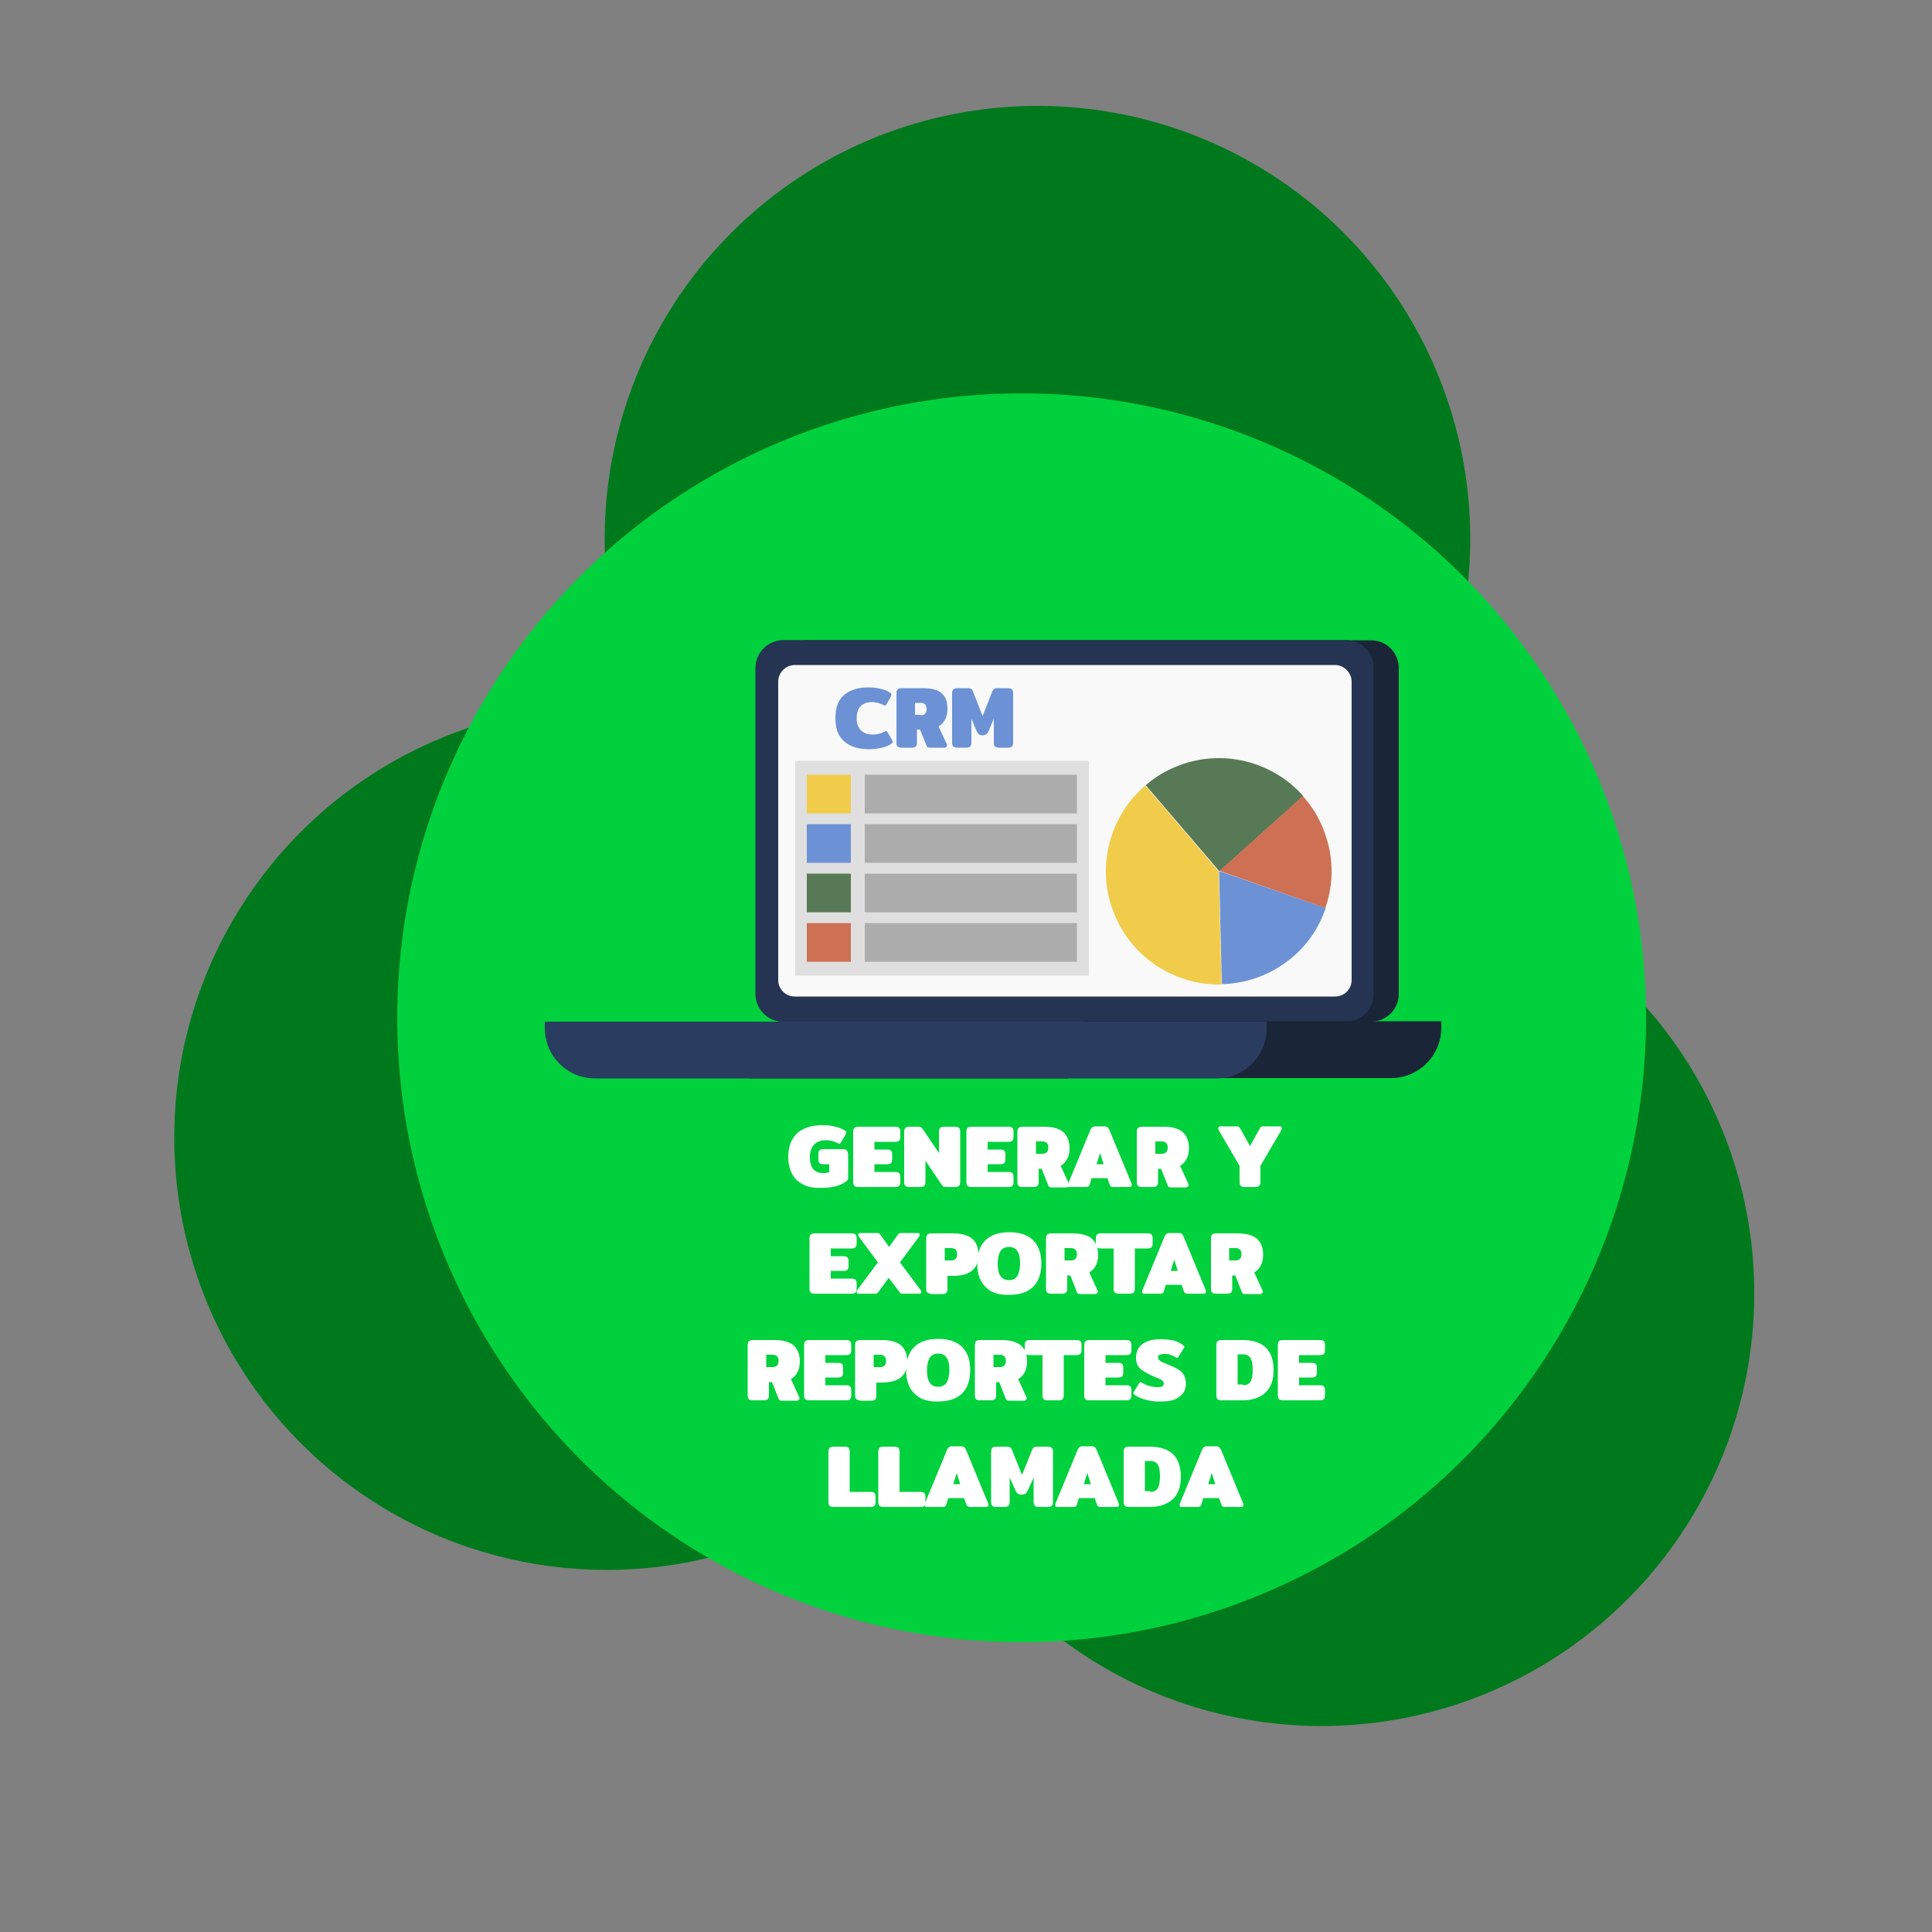 <?xml version="1.0" encoding="utf-8"?>
<!-- Generator: Adobe Illustrator 23.0.0, SVG Export Plug-In . SVG Version: 6.00 Build 0)  -->
<svg version="1.1" id="Capa_1" xmlns="http://www.w3.org/2000/svg" xmlns:xlink="http://www.w3.org/1999/xlink" x="0px" y="0px"
	 viewBox="0 0 500 500" style="enable-background:new 0 0 500 500;" xml:space="preserve">
<rect x="0" y="0" width="500" height="500" fill="#808080" stroke="none"/>
<style type="text/css">
	.st0{fill:#0C2D44;}
	.st1{fill:#2C83AF;}
	.st2{fill:#FFFFFF;}
	.st3{fill:#00791D;}
	.st4{fill:#00D13C;}
	.st5{fill:#F2F2F2;}
	.st6{fill:#727272;}
	.st7{fill:#A3A3A3;}
	.st8{fill:#BCBCBC;}
	.st9{fill:none;}
	.st10{fill:#866A5E;}
	.st11{fill:#F7DDCB;}
	.st12{fill:#FFE6D4;}
	.st13{fill:#2D2D2D;}
	.st14{fill:#1C1B1A;}
	.st15{fill:#F5F5F5;}
	.st16{fill:#77181C;}
	.st17{fill:#EAEAEA;}
	.st18{fill:#262525;}
	.st19{fill:#11100F;}
	.st20{fill:#CCCDCE;}
	.st21{fill:#DFDFDF;}
	.st22{fill:#C2C2C2;}
	.st23{fill:#0085B0;}
	.st24{fill:#2A5936;}
	.st25{fill:#CD7054;}
	.st26{fill:#F1CC4B;}
	.st27{fill:#22272F;}
	.st28{fill:#1B2538;}
	.st29{fill:#253452;}
	.st30{fill:#F9F9F9;}
	.st31{fill:#2D3543;}
	.st32{fill:#2A3D60;}
	.st33{fill:#ACACAC;}
	.st34{fill:#6C92D5;}
	.st35{fill:#587955;}
	.st36{fill:#DAA449;}
	.st37{fill:#D4D4D4;}
	.st38{fill:#85B681;}
	.st39{fill:#A1DC9B;}
	.st40{fill:#90C58B;}
	.st41{fill:#81C378;}
	.st42{opacity:0.5;}
	.st43{fill:#A2CADE;}
	.st44{fill:#9BAEC9;}
	.st45{fill:#9D2B3B;}
	.st46{fill:#C1D4F2;}
	.st47{fill:#534D46;}
	.st48{fill:#191819;}
	.st49{fill:#222123;}
	.st50{fill:#F3FF00;}
	.st51{fill:none;stroke:#5A605A;stroke-width:4;stroke-miterlimit:10;}
	.st52{fill:#505050;}
	.st53{fill:#FFB412;}
	.st54{fill:#53C2C9;}
	.st55{fill:#008B9C;}
	.st56{fill:none;stroke:#00550B;stroke-width:4;stroke-miterlimit:10;}
</style>
<g>
	<g>
		<circle class="st3" cx="268.5" cy="139.4" r="112"/>
		<circle class="st3" cx="157" cy="294.4" r="111.9"/>
		<circle class="st3" cx="342" cy="334.7" r="112"/>
	</g>
</g>
<g>
	<circle class="st4" cx="264.4" cy="263.4" r="161.6"/>
</g>
<g>
	<path class="st2" d="M206.3,305.5c-1.5-1.4-2.3-3.4-2.3-6.1c0-2.7,0.8-4.7,2.3-6.1c1.5-1.4,3.7-2.1,6.5-2.1c1.3,0,2.4,0.1,3.4,0.4
		c1,0.2,1.8,0.6,2.5,1c0.2,0.1,0.3,0.3,0.3,0.5c0,0.1-0.1,0.3-0.2,0.6l-1.2,2c-0.1,0.2-0.3,0.3-0.4,0.3c-0.1,0-0.3-0.1-0.5-0.2
		c-0.9-0.5-1.9-0.7-3-0.7c-1.3,0-2.3,0.4-3,1.1s-1.1,1.8-1.1,3.2c0,1.5,0.3,2.5,0.9,3.2c0.6,0.7,1.5,1,2.7,1c0.2,0,0.5,0,0.7-0.1
		c0.3,0,0.5-0.1,0.7-0.1v-2.1h-1.5c-0.5,0-0.8-0.1-1-0.3c-0.2-0.2-0.3-0.5-0.3-1v-1.3c0-0.5,0.1-0.8,0.3-1c0.2-0.2,0.5-0.3,1-0.3
		h4.9c0.6,0,1,0.1,1.2,0.4c0.2,0.3,0.3,0.7,0.3,1.3v5.4c0,0.3,0,0.6-0.1,0.8c-0.1,0.2-0.3,0.4-0.5,0.5c-1.5,1.1-3.5,1.6-6.1,1.6
		C210,307.6,207.9,306.9,206.3,305.5z"/>
	<path class="st2" d="M221.1,306.9c-0.2-0.2-0.3-0.5-0.3-1v-13c0-0.4,0.1-0.8,0.3-1c0.2-0.2,0.6-0.3,1.1-0.3h9.5
		c0.5,0,0.8,0.1,1,0.3c0.2,0.2,0.3,0.5,0.3,1v1.3c0,0.5-0.1,0.8-0.3,1c-0.2,0.2-0.5,0.3-1,0.3h-5.4v2h3.3c0.5,0,0.8,0.1,1,0.3
		c0.2,0.2,0.3,0.5,0.3,1v1.2c0,0.5-0.1,0.8-0.3,1c-0.2,0.2-0.5,0.3-1,0.3h-3.3v2h5.4c0.5,0,0.8,0.1,1,0.3c0.2,0.2,0.3,0.5,0.3,1v1.3
		c0,0.5-0.1,0.8-0.3,1c-0.2,0.2-0.5,0.3-1,0.3h-9.5C221.6,307.2,221.3,307.1,221.1,306.9z"/>
	<path class="st2" d="M234.3,306.9c-0.2-0.2-0.3-0.5-0.3-1v-13c0-0.4,0.1-0.8,0.3-1c0.2-0.2,0.6-0.3,1.1-0.3h2.2
		c0.3,0,0.6,0,0.7,0.1c0.2,0.1,0.3,0.3,0.5,0.5l4.2,6.2v-5.5c0-0.4,0.1-0.8,0.3-1c0.2-0.2,0.6-0.3,1.1-0.3h2.7
		c0.5,0,0.9,0.1,1.1,0.3s0.3,0.5,0.3,1v13c0,0.4-0.1,0.8-0.3,1s-0.6,0.3-1.1,0.3h-2.2c-0.3,0-0.6,0-0.7-0.1
		c-0.2-0.1-0.3-0.2-0.5-0.5l-4.2-6.2v5.5c0,0.4-0.1,0.8-0.3,1s-0.6,0.3-1.1,0.3h-2.7C234.8,307.2,234.5,307.1,234.3,306.9z"/>
	<path class="st2" d="M250.4,306.9c-0.2-0.2-0.3-0.5-0.3-1v-13c0-0.4,0.1-0.8,0.3-1c0.2-0.2,0.6-0.3,1.1-0.3h9.5
		c0.5,0,0.8,0.1,1,0.3c0.2,0.2,0.3,0.5,0.3,1v1.3c0,0.5-0.1,0.8-0.3,1c-0.2,0.2-0.5,0.3-1,0.3h-5.4v2h3.3c0.5,0,0.8,0.1,1,0.3
		c0.2,0.2,0.3,0.5,0.3,1v1.2c0,0.5-0.1,0.8-0.3,1c-0.2,0.2-0.5,0.3-1,0.3h-3.3v2h5.4c0.5,0,0.8,0.1,1,0.3c0.2,0.2,0.3,0.5,0.3,1v1.3
		c0,0.5-0.1,0.8-0.3,1c-0.2,0.2-0.5,0.3-1,0.3h-9.5C251,307.2,250.6,307.1,250.4,306.9z"/>
	<path class="st2" d="M263.6,306.9c-0.2-0.2-0.3-0.5-0.3-1v-13c0-0.4,0.1-0.8,0.3-1c0.2-0.2,0.6-0.3,1.1-0.3h5.5c2.3,0,4,0.5,5,1.4
		c1,0.9,1.6,2.3,1.6,4.1c0,1.1-0.2,2-0.6,2.8c-0.4,0.8-1,1.4-1.7,1.8l2.1,4.6c0.1,0.1,0.1,0.3,0.1,0.4c0,0.2-0.1,0.3-0.2,0.4
		s-0.3,0.2-0.4,0.2h-3.9c-0.2,0-0.4,0-0.6-0.1c-0.1-0.1-0.3-0.2-0.3-0.4l-1.7-4.3h-0.8v3.4c0,0.4-0.1,0.8-0.3,1
		c-0.2,0.2-0.6,0.3-1.1,0.3h-2.7C264.2,307.2,263.8,307.1,263.6,306.9z M269.7,298.6c0.5,0,0.9-0.1,1.2-0.4s0.4-0.7,0.4-1.2
		c0-0.5-0.1-0.9-0.4-1.2s-0.7-0.4-1.2-0.4h-1.6v3.2H269.7z"/>
	<path class="st2" d="M276.4,306.7c0-0.1,0-0.3,0.1-0.5l5.7-13.8c0.1-0.3,0.3-0.5,0.5-0.7c0.2-0.1,0.4-0.2,0.7-0.2h2.5
		c0.3,0,0.6,0.1,0.7,0.2c0.2,0.1,0.3,0.4,0.5,0.7l5.7,13.8c0.1,0.2,0.1,0.4,0.1,0.5c0,0.3-0.2,0.5-0.5,0.5h-4.3
		c-0.5,0-0.8-0.2-0.9-0.6l-0.6-1.7h-4.1l-0.5,1.7c-0.1,0.4-0.4,0.6-0.9,0.6h-4.3C276.6,307.2,276.4,307.1,276.4,306.7z M285.6,301.3
		l-0.9-2.9l-0.9,2.9H285.6z"/>
	<path class="st2" d="M294.5,306.9c-0.2-0.2-0.3-0.5-0.3-1v-13c0-0.4,0.1-0.8,0.3-1c0.2-0.2,0.6-0.3,1.1-0.3h5.5c2.3,0,4,0.5,5,1.4
		c1,0.9,1.6,2.3,1.6,4.1c0,1.1-0.2,2-0.6,2.8c-0.4,0.8-1,1.4-1.7,1.8l2.1,4.6c0.1,0.1,0.1,0.3,0.1,0.4c0,0.2-0.1,0.3-0.2,0.4
		s-0.3,0.2-0.4,0.2h-3.9c-0.2,0-0.4,0-0.6-0.1c-0.1-0.1-0.3-0.2-0.3-0.4l-1.7-4.3h-0.8v3.4c0,0.4-0.1,0.8-0.3,1
		c-0.2,0.2-0.6,0.3-1.1,0.3h-2.7C295.1,307.2,294.7,307.1,294.5,306.9z M300.6,298.6c0.5,0,0.9-0.1,1.2-0.4s0.4-0.7,0.4-1.2
		c0-0.5-0.1-0.9-0.4-1.2s-0.7-0.4-1.2-0.4H299v3.2H300.6z"/>
	<path class="st2" d="M321.1,306.9c-0.2-0.2-0.3-0.5-0.3-1v-4.2l-5.4-9.2c-0.1-0.2-0.1-0.3-0.1-0.5c0-0.3,0.2-0.5,0.5-0.5h4.3
		c0.2,0,0.4,0,0.5,0.1c0.1,0.1,0.2,0.3,0.4,0.5l2.5,4.5l2.5-4.5c0.1-0.2,0.2-0.4,0.4-0.5c0.1-0.1,0.3-0.1,0.5-0.1h4.3
		c0.4,0,0.5,0.2,0.5,0.5c0,0.2,0,0.3-0.1,0.5l-5.4,9.2v4.2c0,0.4-0.1,0.8-0.3,1c-0.2,0.2-0.6,0.3-1.1,0.3h-2.7
		C321.7,307.2,321.3,307.1,321.1,306.9z"/>
	<path class="st2" d="M209.8,334.5c-0.2-0.2-0.3-0.5-0.3-1v-13c0-0.4,0.1-0.8,0.3-1c0.2-0.2,0.6-0.3,1.1-0.3h9.5
		c0.5,0,0.8,0.1,1,0.3s0.3,0.5,0.3,1v1.3c0,0.5-0.1,0.8-0.3,1c-0.2,0.2-0.5,0.3-1,0.3H215v2h3.3c0.5,0,0.8,0.1,1,0.3s0.3,0.5,0.3,1
		v1.2c0,0.5-0.1,0.8-0.3,1s-0.5,0.3-1,0.3H215v2h5.4c0.5,0,0.8,0.1,1,0.3s0.3,0.5,0.3,1v1.3c0,0.5-0.1,0.8-0.3,1s-0.5,0.3-1,0.3
		h-9.5C210.3,334.8,210,334.7,209.8,334.5z"/>
	<path class="st2" d="M221.8,334.7c-0.1-0.1-0.1-0.2-0.1-0.4c0-0.2,0.1-0.3,0.2-0.5l5.3-7.1l-4.9-6.6c-0.1-0.2-0.2-0.3-0.2-0.5
		c0-0.1,0.1-0.3,0.2-0.4s0.2-0.1,0.4-0.1h4.3c0.2,0,0.4,0,0.5,0.1c0.1,0.1,0.2,0.1,0.3,0.3l2.3,3.2l2.3-3.2c0.1-0.1,0.2-0.2,0.3-0.3
		s0.3-0.1,0.5-0.1h4.3c0.2,0,0.3,0,0.4,0.1s0.1,0.2,0.1,0.4c0,0.2-0.1,0.3-0.2,0.5l-4.9,6.6l5.3,7.1c0.1,0.2,0.2,0.3,0.2,0.5
		c0,0.1,0,0.3-0.1,0.4c-0.1,0.1-0.2,0.1-0.4,0.1h-4.3c-0.2,0-0.4,0-0.5-0.1s-0.2-0.1-0.3-0.3l-2.8-3.7l-2.7,3.7
		c-0.1,0.1-0.2,0.2-0.3,0.3c-0.1,0.1-0.3,0.1-0.5,0.1h-4.3C222,334.8,221.9,334.8,221.8,334.7z"/>
	<path class="st2" d="M240,334.5c-0.2-0.2-0.3-0.5-0.3-1v-13c0-0.4,0.1-0.8,0.3-1c0.2-0.2,0.6-0.3,1.1-0.3h5.5c2.3,0,4,0.5,5,1.4
		c1.1,0.9,1.6,2.3,1.6,4.1c0,1.8-0.5,3.2-1.6,4.1c-1,0.9-2.7,1.4-5,1.4h-1.4v3.4c0,0.4-0.1,0.8-0.3,1c-0.2,0.2-0.6,0.3-1.1,0.3h-2.7
		C240.6,334.8,240.2,334.7,240,334.5z M246.1,326.2c0.5,0,0.9-0.1,1.2-0.4s0.4-0.7,0.4-1.2c0-0.5-0.1-0.9-0.4-1.2s-0.7-0.4-1.2-0.4
		h-1.6v3.2H246.1z"/>
	<path class="st2" d="M255,333c-1.4-1.4-2.1-3.4-2.1-6c0-2.6,0.7-4.6,2.1-6s3.5-2.1,6.2-2.1c2.7,0,4.8,0.7,6.2,2.1s2.1,3.4,2.1,6
		c0,2.6-0.7,4.6-2.1,6s-3.5,2.1-6.2,2.1C258.5,335.2,256.4,334.5,255,333z M263.3,330.2c0.4-0.7,0.7-1.8,0.7-3.2
		c0-1.5-0.2-2.5-0.7-3.2c-0.4-0.7-1.2-1.1-2.2-1.1s-1.7,0.4-2.2,1.1c-0.4,0.7-0.7,1.8-0.7,3.2c0,1.4,0.2,2.5,0.7,3.2
		s1.2,1.1,2.2,1.1S262.9,330.9,263.3,330.2z"/>
	<path class="st2" d="M271,334.5c-0.2-0.2-0.3-0.5-0.3-1v-13c0-0.4,0.1-0.8,0.3-1c0.2-0.2,0.6-0.3,1.1-0.3h5.5c2.3,0,4,0.5,5,1.4
		s1.6,2.3,1.6,4.1c0,1.1-0.2,2-0.6,2.8c-0.4,0.8-1,1.4-1.7,1.8l2.1,4.6c0.1,0.1,0.1,0.3,0.1,0.4c0,0.2-0.1,0.3-0.2,0.4
		s-0.3,0.2-0.4,0.2h-3.9c-0.2,0-0.4,0-0.6-0.1c-0.1-0.1-0.3-0.2-0.3-0.4l-1.7-4.3h-0.8v3.4c0,0.4-0.1,0.8-0.3,1
		c-0.2,0.2-0.6,0.3-1.1,0.3H272C271.5,334.8,271.2,334.7,271,334.5z M277.1,326.2c0.5,0,0.9-0.1,1.2-0.4c0.3-0.3,0.4-0.7,0.4-1.2
		c0-0.5-0.1-0.9-0.4-1.2c-0.3-0.3-0.7-0.4-1.2-0.4h-1.6v3.2H277.1z"/>
	<path class="st2" d="M288.5,334.5c-0.2-0.2-0.3-0.5-0.3-1v-10.4h-3.3c-0.5,0-0.8-0.1-1-0.3c-0.2-0.2-0.3-0.5-0.3-1v-1.3
		c0-0.5,0.1-0.8,0.3-1c0.2-0.2,0.5-0.3,1-0.3H297c0.5,0,0.8,0.1,1,0.3c0.2,0.2,0.3,0.5,0.3,1v1.3c0,0.5-0.1,0.8-0.3,1
		c-0.2,0.2-0.5,0.3-1,0.3h-3.3v10.4c0,0.4-0.1,0.8-0.3,1c-0.2,0.2-0.6,0.3-1.1,0.3h-2.7C289,334.8,288.7,334.7,288.5,334.5z"/>
	<path class="st2" d="M295.6,334.3c0-0.1,0-0.3,0.1-0.5l5.7-13.8c0.1-0.3,0.3-0.5,0.5-0.7c0.2-0.1,0.4-0.2,0.7-0.2h2.5
		c0.3,0,0.6,0.1,0.7,0.2c0.2,0.1,0.3,0.4,0.5,0.7l5.7,13.8c0.1,0.2,0.1,0.4,0.1,0.5c0,0.3-0.2,0.5-0.5,0.5h-4.3
		c-0.5,0-0.8-0.2-0.9-0.6l-0.6-1.7h-4.1l-0.5,1.7c-0.1,0.4-0.4,0.6-0.9,0.6h-4.3C295.8,334.8,295.6,334.7,295.6,334.3z M304.8,328.9
		l-0.9-2.9l-0.9,2.9H304.8z"/>
	<path class="st2" d="M313.7,334.5c-0.2-0.2-0.3-0.5-0.3-1v-13c0-0.4,0.1-0.8,0.3-1c0.2-0.2,0.6-0.3,1.1-0.3h5.5c2.3,0,4,0.5,5,1.4
		s1.6,2.3,1.6,4.1c0,1.1-0.2,2-0.6,2.8c-0.4,0.8-1,1.4-1.7,1.8l2.1,4.6c0.1,0.1,0.1,0.3,0.1,0.4c0,0.2-0.1,0.3-0.2,0.4
		s-0.3,0.2-0.4,0.2h-3.9c-0.2,0-0.4,0-0.6-0.1c-0.1-0.1-0.3-0.2-0.3-0.4l-1.7-4.3h-0.8v3.4c0,0.4-0.1,0.8-0.3,1
		c-0.2,0.2-0.6,0.3-1.1,0.3h-2.7C314.2,334.8,313.9,334.7,313.7,334.5z M319.7,326.2c0.5,0,0.9-0.1,1.2-0.4c0.3-0.3,0.4-0.7,0.4-1.2
		c0-0.5-0.1-0.9-0.4-1.2c-0.3-0.3-0.7-0.4-1.2-0.4h-1.6v3.2H319.7z"/>
	<path class="st2" d="M193.8,362.1c-0.2-0.2-0.3-0.5-0.3-1v-13c0-0.4,0.1-0.8,0.3-1c0.2-0.2,0.6-0.3,1.1-0.3h5.5c2.3,0,4,0.5,5,1.4
		c1,0.9,1.6,2.3,1.6,4.1c0,1.1-0.2,2-0.6,2.8c-0.4,0.8-1,1.4-1.7,1.8l2.1,4.6c0.1,0.1,0.1,0.3,0.1,0.4c0,0.2-0.1,0.3-0.2,0.4
		s-0.3,0.2-0.4,0.2h-3.9c-0.2,0-0.4,0-0.6-0.1c-0.1-0.1-0.3-0.2-0.3-0.4l-1.7-4.3H199v3.4c0,0.4-0.1,0.8-0.3,1
		c-0.2,0.2-0.6,0.3-1.1,0.3h-2.7C194.4,362.4,194,362.3,193.8,362.1z M199.9,353.8c0.5,0,0.9-0.1,1.2-0.4s0.4-0.7,0.4-1.2
		c0-0.5-0.1-0.9-0.4-1.2s-0.7-0.4-1.2-0.4h-1.6v3.2H199.9z"/>
	<path class="st2" d="M208.4,362.1c-0.2-0.2-0.3-0.5-0.3-1v-13c0-0.4,0.1-0.8,0.3-1c0.2-0.2,0.6-0.3,1.1-0.3h9.5
		c0.5,0,0.8,0.1,1,0.3c0.2,0.2,0.3,0.5,0.3,1v1.3c0,0.5-0.1,0.8-0.3,1c-0.2,0.2-0.5,0.3-1,0.3h-5.4v2h3.3c0.5,0,0.8,0.1,1,0.3
		c0.2,0.2,0.3,0.5,0.3,1v1.2c0,0.5-0.1,0.8-0.3,1c-0.2,0.2-0.5,0.3-1,0.3h-3.3v2h5.4c0.5,0,0.8,0.1,1,0.3c0.2,0.2,0.3,0.5,0.3,1v1.3
		c0,0.5-0.1,0.8-0.3,1c-0.2,0.2-0.5,0.3-1,0.3h-9.5C209,362.4,208.7,362.3,208.4,362.1z"/>
	<path class="st2" d="M221.6,362.1c-0.2-0.2-0.3-0.5-0.3-1v-13c0-0.4,0.1-0.8,0.3-1c0.2-0.2,0.6-0.3,1.1-0.3h5.5c2.3,0,4,0.5,5,1.4
		s1.6,2.3,1.6,4.1c0,1.8-0.5,3.2-1.6,4.1c-1,0.9-2.7,1.4-5,1.4h-1.4v3.4c0,0.4-0.1,0.8-0.3,1c-0.2,0.2-0.6,0.3-1.1,0.3h-2.7
		C222.2,362.4,221.9,362.3,221.6,362.1z M227.7,353.8c0.5,0,0.9-0.1,1.2-0.4c0.3-0.3,0.4-0.7,0.4-1.2c0-0.5-0.1-0.9-0.4-1.2
		c-0.3-0.3-0.7-0.4-1.2-0.4h-1.6v3.2H227.7z"/>
	<path class="st2" d="M236.6,360.6c-1.4-1.4-2.1-3.4-2.1-6c0-2.6,0.7-4.6,2.1-6c1.4-1.4,3.5-2.1,6.2-2.1c2.7,0,4.8,0.7,6.2,2.1
		c1.4,1.4,2.1,3.4,2.1,6c0,2.6-0.7,4.6-2.1,6c-1.4,1.4-3.5,2.1-6.2,2.1C240.1,362.8,238,362.1,236.6,360.6z M245,357.8
		c0.4-0.7,0.7-1.8,0.7-3.2c0-1.5-0.2-2.5-0.7-3.2c-0.4-0.7-1.2-1.1-2.2-1.1c-1,0-1.7,0.4-2.2,1.1c-0.4,0.7-0.7,1.8-0.7,3.2
		c0,1.4,0.2,2.5,0.7,3.2c0.4,0.7,1.2,1.1,2.2,1.1C243.8,358.9,244.5,358.5,245,357.8z"/>
	<path class="st2" d="M252.6,362.1c-0.2-0.2-0.3-0.5-0.3-1v-13c0-0.4,0.1-0.8,0.3-1c0.2-0.2,0.6-0.3,1.1-0.3h5.5c2.3,0,4,0.5,5,1.4
		c1.1,0.9,1.6,2.3,1.6,4.1c0,1.1-0.2,2-0.6,2.8s-1,1.4-1.7,1.8l2.1,4.6c0.1,0.1,0.1,0.3,0.1,0.4c0,0.2-0.1,0.3-0.2,0.4
		s-0.3,0.2-0.4,0.2h-3.9c-0.2,0-0.4,0-0.6-0.1c-0.1-0.1-0.2-0.2-0.3-0.4l-1.7-4.3h-0.8v3.4c0,0.4-0.1,0.8-0.3,1
		c-0.2,0.2-0.6,0.3-1.1,0.3h-2.7C253.1,362.4,252.8,362.3,252.6,362.1z M258.7,353.8c0.5,0,0.9-0.1,1.2-0.4s0.4-0.7,0.4-1.2
		c0-0.5-0.1-0.9-0.4-1.2s-0.7-0.4-1.2-0.4h-1.6v3.2H258.7z"/>
	<path class="st2" d="M270.1,362.1c-0.2-0.2-0.3-0.5-0.3-1v-10.4h-3.3c-0.5,0-0.8-0.1-1-0.3c-0.2-0.2-0.3-0.5-0.3-1v-1.3
		c0-0.5,0.1-0.8,0.3-1s0.5-0.3,1-0.3h12.1c0.5,0,0.8,0.1,1,0.3s0.3,0.5,0.3,1v1.3c0,0.5-0.1,0.8-0.3,1c-0.2,0.2-0.5,0.3-1,0.3h-3.3
		v10.4c0,0.4-0.1,0.8-0.3,1c-0.2,0.2-0.6,0.3-1.1,0.3h-2.7C270.6,362.4,270.3,362.3,270.1,362.1z"/>
	<path class="st2" d="M280.9,362.1c-0.2-0.2-0.3-0.5-0.3-1v-13c0-0.4,0.1-0.8,0.3-1c0.2-0.2,0.6-0.3,1.1-0.3h9.5
		c0.5,0,0.8,0.1,1,0.3c0.2,0.2,0.3,0.5,0.3,1v1.3c0,0.5-0.1,0.8-0.3,1c-0.2,0.2-0.5,0.3-1,0.3h-5.4v2h3.3c0.5,0,0.8,0.1,1,0.3
		c0.2,0.2,0.3,0.5,0.3,1v1.2c0,0.5-0.1,0.8-0.3,1c-0.2,0.2-0.5,0.3-1,0.3h-3.3v2h5.4c0.5,0,0.8,0.1,1,0.3c0.2,0.2,0.3,0.5,0.3,1v1.3
		c0,0.5-0.1,0.8-0.3,1c-0.2,0.2-0.5,0.3-1,0.3h-9.5C281.4,362.4,281.1,362.3,280.9,362.1z"/>
	<path class="st2" d="M296.7,362.3c-1.2-0.3-2.2-0.7-2.9-1.2c-0.3-0.2-0.5-0.4-0.5-0.6c0-0.1,0.1-0.3,0.2-0.4l1.3-2.1
		c0.1-0.2,0.3-0.3,0.4-0.3c0.1,0,0.3,0.1,0.4,0.2c0.6,0.3,1.2,0.6,1.9,0.8c0.7,0.2,1.4,0.3,2.1,0.3c0.6,0,1-0.1,1.2-0.2
		s0.4-0.4,0.4-0.7c0-0.4-0.2-0.6-0.5-0.9c-0.3-0.2-0.9-0.5-1.7-0.8c-1.5-0.6-2.8-1.3-3.7-2s-1.3-1.8-1.3-3c0-1.6,0.6-2.8,1.7-3.6
		s2.6-1.2,4.5-1.2c1.3,0,2.4,0.1,3.4,0.3c0.9,0.2,1.7,0.6,2.4,1.1c0.3,0.2,0.5,0.4,0.5,0.6c0,0.1-0.1,0.3-0.2,0.4l-1.3,2.1
		c-0.1,0.2-0.3,0.3-0.4,0.3c-0.1,0-0.2-0.1-0.4-0.2c-0.4-0.2-0.8-0.4-1.3-0.6c-0.5-0.2-1.1-0.2-1.6-0.2c-0.5,0-0.9,0.1-1.2,0.2
		c-0.3,0.2-0.4,0.4-0.4,0.7c0,0.3,0.1,0.5,0.3,0.7c0.2,0.2,0.4,0.3,0.7,0.5c0.3,0.1,0.8,0.3,1.5,0.6c1.2,0.5,2.1,0.9,2.7,1.3
		c0.7,0.4,1.2,0.9,1.5,1.5c0.3,0.6,0.5,1.3,0.5,2.2c0,1.4-0.5,2.5-1.6,3.3c-1,0.9-2.6,1.3-4.6,1.3
		C299.2,362.8,297.9,362.6,296.7,362.3z"/>
	<path class="st2" d="M315.1,362.1c-0.2-0.2-0.3-0.5-0.3-1v-13c0-0.4,0.1-0.8,0.3-1c0.2-0.2,0.6-0.3,1.1-0.3h5.3
		c5.4,0,8.1,2.6,8.1,7.8c0,2.6-0.7,4.5-2.1,5.8c-1.4,1.3-3.4,2-6,2h-5.3C315.7,362.4,315.3,362.3,315.1,362.1z M321.7,358.5
		c0.9,0,1.5-0.3,1.9-0.9c0.4-0.6,0.6-1.6,0.6-3.1c0-1.5-0.2-2.5-0.6-3.1c-0.4-0.6-1-0.9-1.9-0.9h-1.4v7.8H321.7z"/>
	<path class="st2" d="M331,362.1c-0.2-0.2-0.3-0.5-0.3-1v-13c0-0.4,0.1-0.8,0.3-1c0.2-0.2,0.6-0.3,1.1-0.3h9.5c0.5,0,0.8,0.1,1,0.3
		s0.3,0.5,0.3,1v1.3c0,0.5-0.1,0.8-0.3,1c-0.2,0.2-0.5,0.3-1,0.3h-5.4v2h3.3c0.5,0,0.8,0.1,1,0.3c0.2,0.2,0.3,0.5,0.3,1v1.2
		c0,0.5-0.1,0.8-0.3,1c-0.2,0.2-0.5,0.3-1,0.3h-3.3v2h5.4c0.5,0,0.8,0.1,1,0.3c0.2,0.2,0.3,0.5,0.3,1v1.3c0,0.5-0.1,0.8-0.3,1
		c-0.2,0.2-0.5,0.3-1,0.3h-9.5C331.6,362.4,331.2,362.3,331,362.1z"/>
	<path class="st2" d="M214.7,389.7c-0.2-0.2-0.3-0.5-0.3-1v-13c0-0.4,0.1-0.8,0.3-1c0.2-0.2,0.6-0.3,1.1-0.3h2.7
		c0.5,0,0.9,0.1,1.1,0.3s0.3,0.5,0.3,1v10.4h5.4c0.5,0,0.8,0.1,1,0.3c0.2,0.2,0.3,0.5,0.3,1v1.3c0,0.5-0.1,0.8-0.3,1
		c-0.2,0.2-0.5,0.3-1,0.3h-9.5C215.3,390,214.9,389.9,214.7,389.7z"/>
	<path class="st2" d="M227.6,389.7c-0.2-0.2-0.3-0.5-0.3-1v-13c0-0.4,0.1-0.8,0.3-1c0.2-0.2,0.6-0.3,1.1-0.3h2.7
		c0.5,0,0.9,0.1,1.1,0.3s0.3,0.5,0.3,1v10.4h5.4c0.5,0,0.8,0.1,1,0.3c0.2,0.2,0.3,0.5,0.3,1v1.3c0,0.5-0.1,0.8-0.3,1
		c-0.2,0.2-0.5,0.3-1,0.3h-9.5C228.1,390,227.8,389.9,227.6,389.7z"/>
	<path class="st2" d="M239.3,389.5c0-0.1,0-0.3,0.1-0.5l5.7-13.8c0.1-0.3,0.3-0.5,0.5-0.7c0.2-0.1,0.4-0.2,0.7-0.2h2.5
		c0.3,0,0.6,0.1,0.7,0.2c0.2,0.1,0.3,0.4,0.5,0.7l5.7,13.8c0.1,0.2,0.1,0.4,0.1,0.5c0,0.3-0.2,0.5-0.5,0.5h-4.3
		c-0.5,0-0.8-0.2-0.9-0.6l-0.6-1.7h-4.1l-0.5,1.7c-0.1,0.4-0.4,0.6-0.9,0.6h-4.3C239.5,390,239.3,389.9,239.3,389.5z M248.5,384.1
		l-0.9-2.9l-0.9,2.9H248.5z"/>
	<path class="st2" d="M256.8,389.7c-0.2-0.2-0.3-0.5-0.3-1v-13c0-0.4,0.1-0.8,0.3-1s0.6-0.3,1.1-0.3h2.6c0.3,0,0.6,0,0.8,0.1
		c0.2,0.1,0.4,0.3,0.5,0.5l2.7,6.7l2.7-6.7c0.1-0.2,0.3-0.4,0.5-0.5c0.2-0.1,0.5-0.1,0.8-0.1h2.6c0.5,0,0.9,0.1,1.1,0.3
		s0.3,0.5,0.3,1v13c0,0.4-0.1,0.8-0.3,1c-0.2,0.2-0.6,0.3-1.1,0.3h-2.2c-0.5,0-0.9-0.1-1.1-0.3c-0.2-0.2-0.3-0.5-0.3-1v-6.3
		l-1.4,3.1c-0.2,0.4-0.4,0.8-0.6,1c-0.2,0.2-0.6,0.3-1.1,0.3c-0.5,0-0.8-0.1-1.1-0.3c-0.2-0.2-0.4-0.5-0.6-1l-1.4-3.1v6.3
		c0,0.4-0.1,0.8-0.3,1c-0.2,0.2-0.6,0.3-1.1,0.3h-2.2C257.3,390,257,389.9,256.8,389.7z"/>
	<path class="st2" d="M273.1,389.5c0-0.1,0-0.3,0.1-0.5l5.7-13.8c0.1-0.3,0.3-0.5,0.5-0.7c0.2-0.1,0.4-0.2,0.7-0.2h2.5
		c0.3,0,0.6,0.1,0.7,0.2c0.2,0.1,0.3,0.4,0.5,0.7l5.7,13.8c0.1,0.2,0.1,0.4,0.1,0.5c0,0.3-0.2,0.5-0.5,0.5h-4.3
		c-0.5,0-0.8-0.2-0.9-0.6l-0.6-1.7h-4.1l-0.5,1.7c-0.1,0.4-0.4,0.6-0.9,0.6h-4.3C273.2,390,273.1,389.9,273.1,389.5z M282.3,384.1
		l-0.9-2.9l-0.9,2.9H282.3z"/>
	<path class="st2" d="M291.1,389.7c-0.2-0.2-0.3-0.5-0.3-1v-13c0-0.4,0.1-0.8,0.3-1c0.2-0.2,0.6-0.3,1.1-0.3h5.3
		c5.4,0,8.1,2.6,8.1,7.8c0,2.6-0.7,4.5-2.1,5.8c-1.4,1.3-3.4,2-6,2h-5.3C291.7,390,291.3,389.9,291.1,389.7z M297.7,386.1
		c0.9,0,1.5-0.3,1.9-0.9s0.6-1.6,0.6-3.1c0-1.5-0.2-2.5-0.6-3.1s-1-0.9-1.9-0.9h-1.4v7.8H297.7z"/>
	<path class="st2" d="M305.3,389.5c0-0.1,0-0.3,0.1-0.5l5.7-13.8c0.1-0.3,0.3-0.5,0.5-0.7s0.4-0.2,0.7-0.2h2.5
		c0.3,0,0.6,0.1,0.7,0.2s0.3,0.4,0.5,0.7l5.7,13.8c0.1,0.2,0.1,0.4,0.1,0.5c0,0.3-0.2,0.5-0.5,0.5H317c-0.5,0-0.8-0.2-0.9-0.6
		l-0.6-1.7h-4.1l-0.5,1.7c-0.1,0.4-0.4,0.6-0.9,0.6h-4.3C305.4,390,305.3,389.9,305.3,389.5z M314.5,384.1l-0.9-2.9l-0.9,2.9H314.5z
		"/>
</g>
<g>
	<g>
		<g>
			<path class="st27" d="M355.5,257.2c0,4-3.2,7.2-7.2,7.2H202.8c-4,0-7.2-3.2-7.2-7.2v-84.3c0-3.9,3.2-7.2,7.2-7.2h145.6
				c4,0,7.2,3.2,7.2,7.2V257.2z"/>
			<path class="st28" d="M354.8,165.7h-72h-73.6c-4,0-7.2,3.2-7.2,7.2v84.3c0,4,3.2,7.2,7.2,7.2h73.6h72c4,0,7.2-3.2,7.2-7.2v-84.3
				C362,168.9,358.8,165.7,354.8,165.7z"/>
			<path class="st29" d="M348.3,165.7h-72h-73.6c-4,0-7.2,3.2-7.2,7.2v84.3c0,4,3.2,7.2,7.2,7.2h73.6h72c4,0,7.2-3.2,7.2-7.2v-84.3
				C355.5,168.9,352.3,165.7,348.3,165.7z"/>
			<path class="st30" d="M345.5,172.1h-69.1h-70.7c-2.4,0-4.3,2-4.3,4.3v77.2c0,2.4,1.9,4.3,4.3,4.3h70.7h69.1
				c2.4,0,4.3-1.9,4.3-4.3v-77.2C349.8,174.1,347.8,172.1,345.5,172.1z"/>
		</g>
		<g>
			<path class="st28" d="M280.4,264.4V279H360c7.2,0,13-5.8,13-13v-1.7H280.4z"/>
			<path class="st31" d="M182.2,264.4v1.7c0,7.2,5.8,13,13,13h81.2v-14.7H182.2z"/>
		</g>
		<path class="st32" d="M235.2,264.4h-94.2v1.7c0,7.2,5.8,13,13,13h81.2h79.6c7.2,0,13-5.8,13-13v-1.7H235.2z"/>
	</g>
	<g id="_x39__2_">
		<path class="st34" d="M315.8,225.5l-0.3,0l0.7,29.2c4-0.1,8-1,11.8-2.8c2-0.9,3.8-2.1,5.4-3.3c4.6-3.5,7.9-8.3,9.7-13.6
			L315.8,225.5z"/>
		<path class="st35" d="M337,205.7c-8.4-9.2-22.1-12.3-34-6.7c-2.4,1.1-4.6,2.6-6.5,4.2l19,22.2l0.2,0l21.6-19.4
			C337.1,206,337.1,205.8,337,205.7z"/>
		<path class="st25" d="M344.5,223c-0.3-3.4-1.2-6.7-2.7-10c-1.2-2.6-2.8-4.9-4.6-7l-21.6,19.4l0.1,0L343,235
			C344.3,231.2,344.9,227.1,344.5,223z"/>
		<path class="st26" d="M315.4,225.5l-19-22.2c-6.7,5.7-10.4,14.2-10.2,22.9c0.1,4,1,7.9,2.8,11.8c5.1,10.8,15.9,17,27.1,16.8
			L315.4,225.5z"/>
	</g>
	<rect x="205.8" y="196.9" class="st21" width="76" height="55.6"/>
	<g>
		<g>
			<rect x="208.8" y="200.5" class="st26" width="11.4" height="10"/>
			<rect x="223.8" y="200.5" class="st33" width="54.9" height="10"/>
		</g>
		<g>
			<rect x="208.8" y="213.3" class="st34" width="11.4" height="10"/>
			<rect x="223.8" y="213.3" class="st33" width="54.9" height="10"/>
		</g>
		<g>
			<rect x="208.8" y="226.1" class="st35" width="11.4" height="10"/>
			<rect x="223.8" y="226.1" class="st33" width="54.9" height="10"/>
		</g>
		<g>
			<rect x="208.8" y="238.9" class="st25" width="11.4" height="10"/>
			<rect x="223.8" y="238.9" class="st33" width="54.9" height="10"/>
		</g>
	</g>
	<g>
		<path class="st34" d="M218.5,191.9c-1.5-1.3-2.3-3.3-2.3-6c0-2.7,0.7-4.7,2.2-6c1.5-1.3,3.6-2,6.3-2c1.2,0,2.3,0.1,3.3,0.4
			c1,0.2,1.8,0.6,2.4,1c0.2,0.1,0.3,0.3,0.3,0.5c0,0.1-0.1,0.3-0.2,0.6l-1.1,1.9c-0.1,0.2-0.3,0.3-0.4,0.3c-0.1,0-0.3-0.1-0.5-0.2
			c-0.4-0.2-0.9-0.4-1.3-0.5c-0.5-0.1-1-0.2-1.6-0.2c-1.3,0-2.2,0.4-2.9,1.1c-0.7,0.7-1,1.8-1,3.1c0,1.4,0.4,2.4,1.1,3.1
			c0.7,0.7,1.7,1.1,3,1.1c1.1,0,2.1-0.2,3-0.7c0.2-0.1,0.4-0.2,0.5-0.2c0.2,0,0.3,0.1,0.4,0.3l1.1,1.9c0.1,0.2,0.2,0.4,0.2,0.6
			c0,0.2-0.1,0.3-0.3,0.5c-0.6,0.4-1.5,0.8-2.4,1c-1,0.2-2.1,0.4-3.3,0.4C222.1,193.9,220,193.2,218.5,191.9z"/>
		<path class="st34" d="M232.3,193.2c-0.2-0.2-0.3-0.5-0.3-1v-12.8c0-0.4,0.1-0.8,0.3-1c0.2-0.2,0.6-0.3,1.1-0.3h5.4
			c2.3,0,3.9,0.4,4.9,1.3c1,0.9,1.5,2.2,1.5,4.1c0,1.1-0.2,2-0.6,2.7s-0.9,1.3-1.7,1.8l2.1,4.5c0.1,0.1,0.1,0.3,0.1,0.4
			c0,0.2-0.1,0.3-0.2,0.4s-0.3,0.2-0.4,0.2h-3.8c-0.2,0-0.4,0-0.6-0.1c-0.1-0.1-0.2-0.2-0.3-0.4l-1.7-4.2h-0.8v3.4
			c0,0.4-0.1,0.8-0.3,1s-0.6,0.3-1.1,0.3h-2.7C232.9,193.5,232.5,193.4,232.3,193.2z M238.3,185.1c0.5,0,0.9-0.1,1.1-0.4
			c0.3-0.3,0.4-0.6,0.4-1.2c0-0.5-0.1-0.9-0.4-1.2c-0.3-0.3-0.7-0.4-1.1-0.4h-1.5v3.1H238.3z"/>
		<path class="st34" d="M246.7,193.2c-0.2-0.2-0.3-0.5-0.3-1v-12.8c0-0.4,0.1-0.8,0.3-1c0.2-0.2,0.6-0.3,1.1-0.3h2.6
			c0.3,0,0.6,0,0.8,0.1c0.2,0.1,0.3,0.2,0.5,0.5l2.6,6.6l2.6-6.6c0.1-0.2,0.3-0.4,0.5-0.5c0.2-0.1,0.5-0.1,0.8-0.1h2.6
			c0.5,0,0.9,0.1,1.1,0.3s0.3,0.5,0.3,1v12.8c0,0.4-0.1,0.8-0.3,1s-0.6,0.3-1.1,0.3h-2.2c-0.5,0-0.9-0.1-1.1-0.3
			c-0.2-0.2-0.3-0.5-0.3-1v-6.2l-1.3,3.1c-0.2,0.4-0.4,0.8-0.6,0.9s-0.6,0.3-1,0.3c-0.5,0-0.8-0.1-1-0.3s-0.4-0.5-0.6-0.9l-1.3-3.1
			v6.2c0,0.4-0.1,0.8-0.3,1c-0.2,0.2-0.6,0.3-1.1,0.3h-2.2C247.3,193.5,246.9,193.4,246.7,193.2z"/>
	</g>
</g>
</svg>
